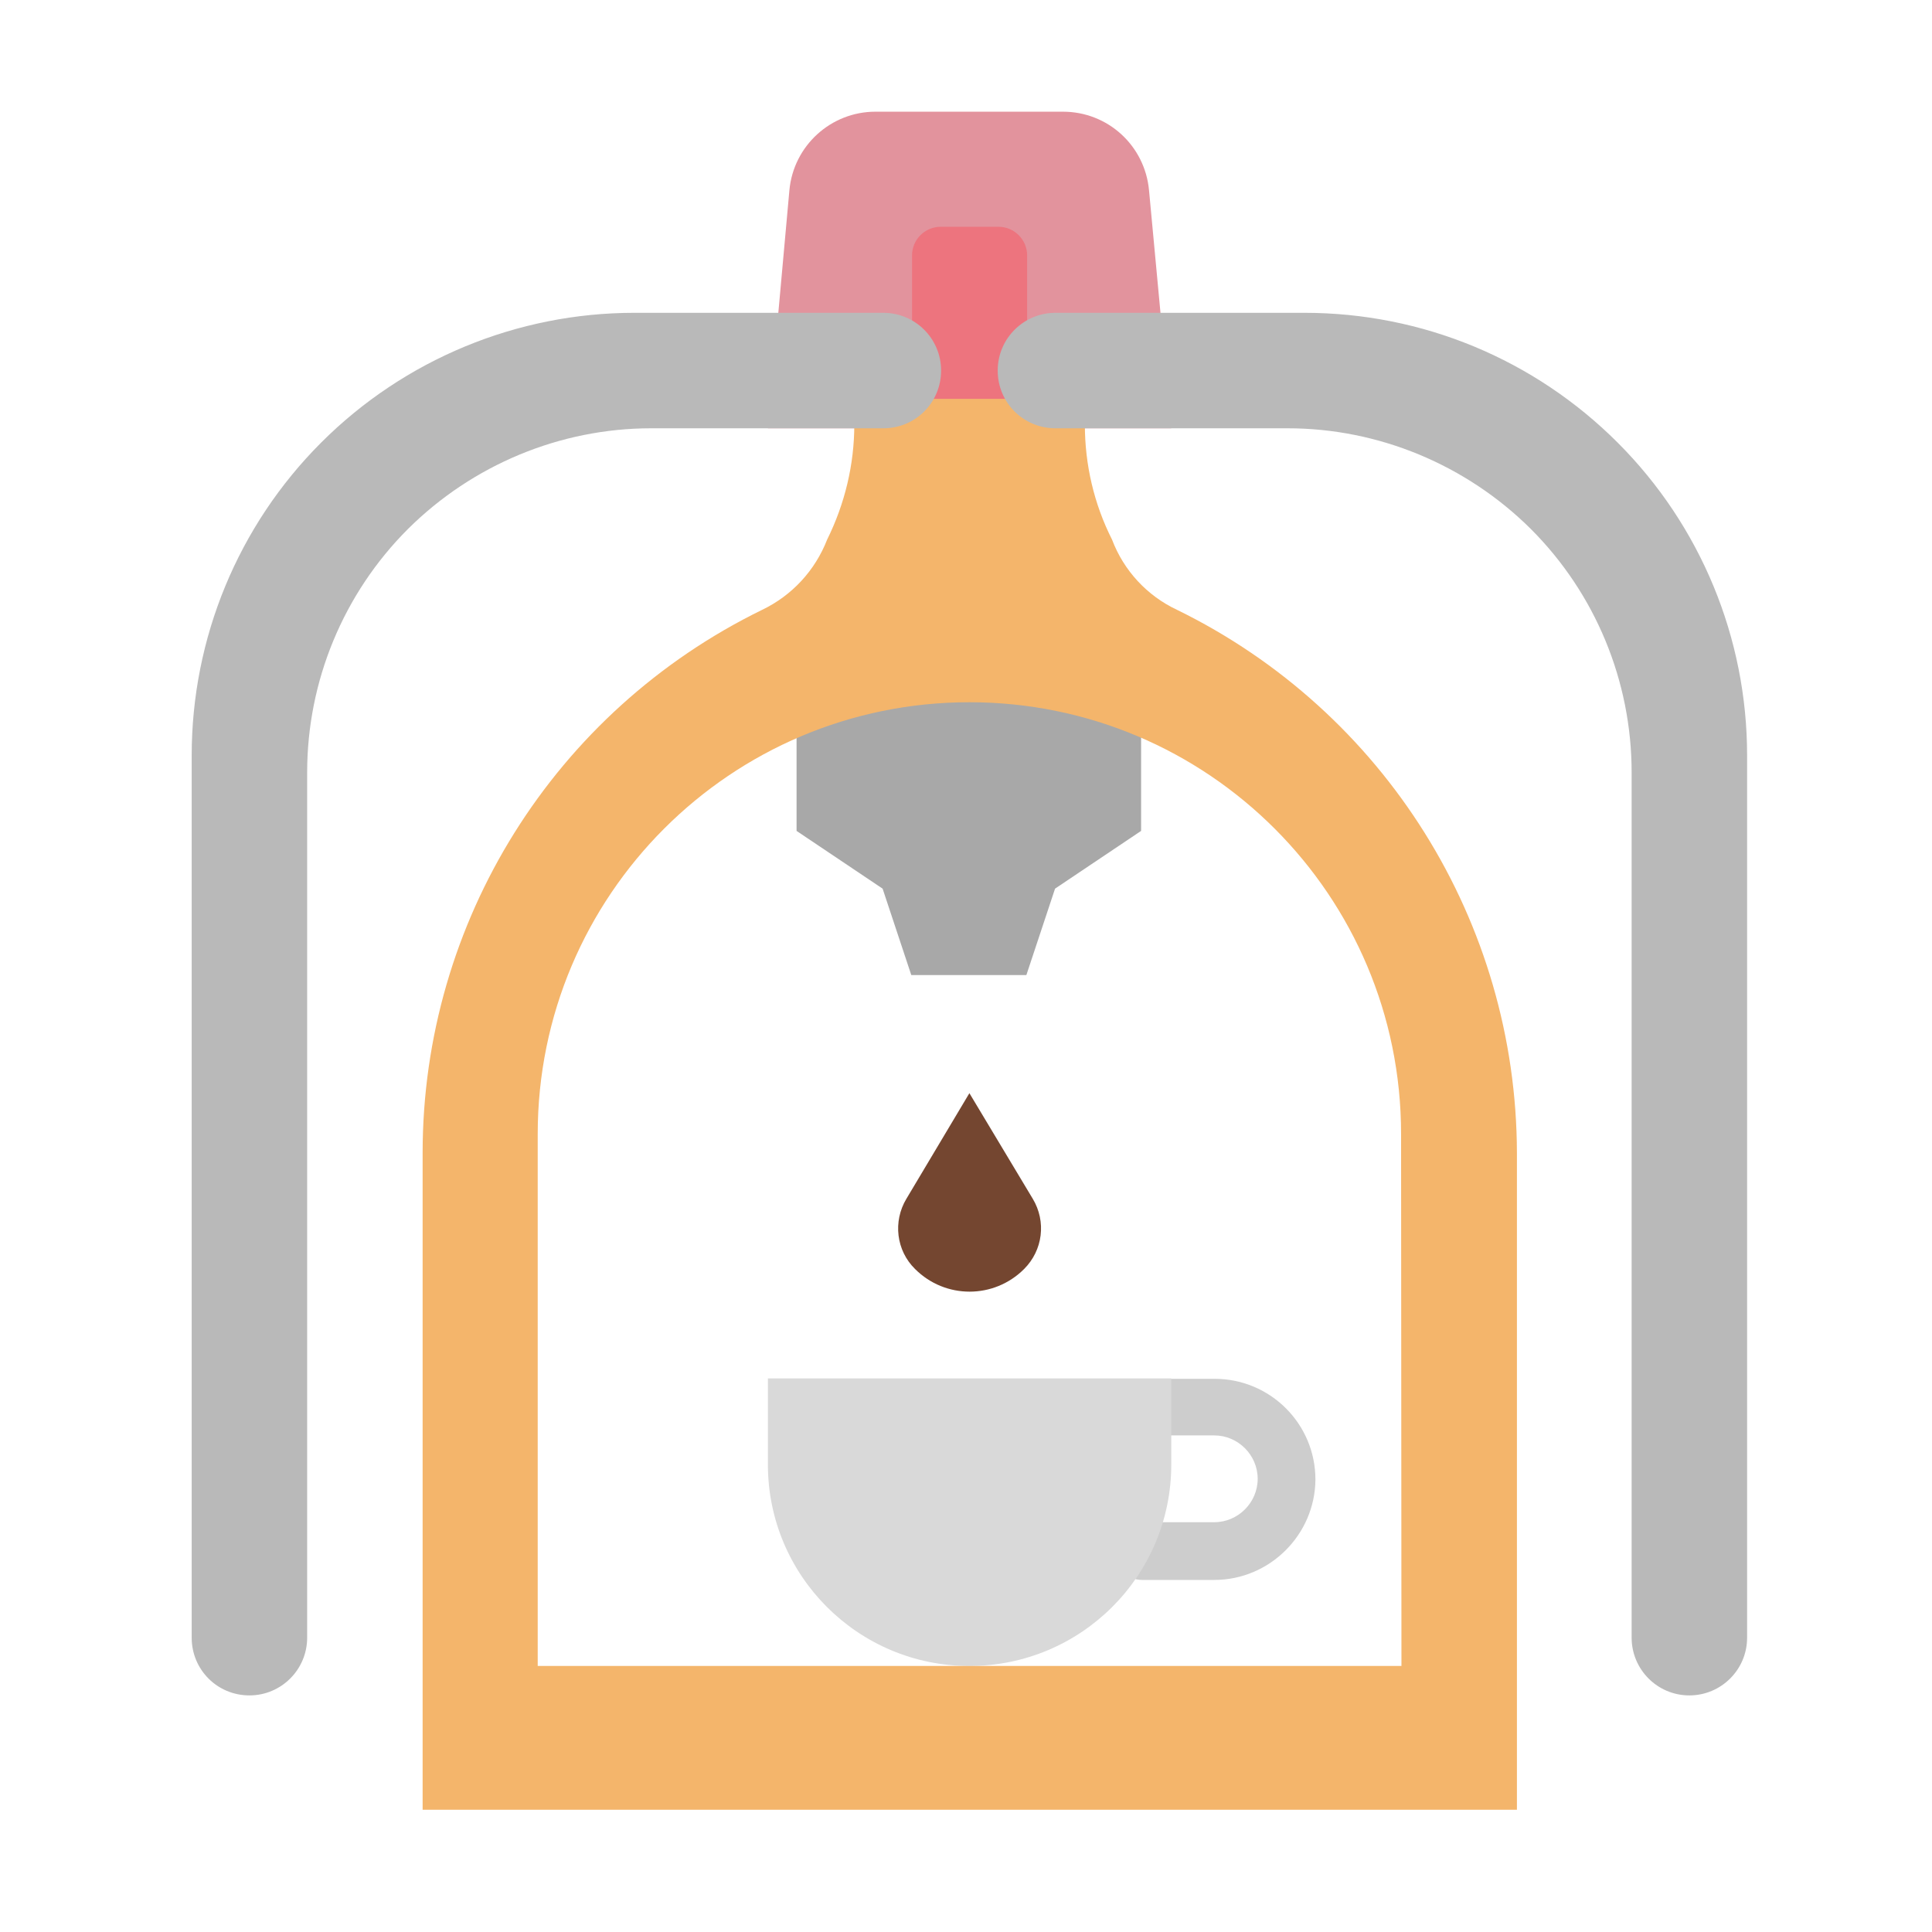 <?xml version="1.0" encoding="utf-8"?>
<!-- Generator: Adobe Illustrator 22.1.0, SVG Export Plug-In . SVG Version: 6.00 Build 0)  -->
<svg version="1.1" id="Layer_1" xmlns="http://www.w3.org/2000/svg" xmlns:xlink="http://www.w3.org/1999/xlink" x="0px" y="0px"
	 viewBox="0 0 512 512" style="enable-background:new 0 0 512 512;" xml:space="preserve">
<style type="text/css">
	.st0{fill:#CDCDCD;}
	.st1{fill:#D9D9D9;}
	.st2{fill:#A8A8A8;}
	.st3{fill:#744630;}
	.st4{fill:#E2939D;}
	.st5{fill:#ED747E;}
	.st6{fill:#F4B56B;}
	.st7{fill:#B9B9B9;}
</style>
<g>
	<path class="st0" d="M321.8,418.7h-19.1c-4.2,0-7.6-3.4-7.6-7.6c0-0.5,0.1-1.1,0.2-1.5l7.6-38.1c0.8-3.5,3.8-6.1,7.5-6.1h11.5
		c14.7,0,26.7,11.9,26.7,26.7C348.5,406.7,336.5,418.7,321.8,418.7z M302.7,403.4h19.1c6.3,0,11.5-5.2,11.5-11.5
		s-5.2-11.5-11.5-11.5h-19.1V403.4z"/>
	<path class="st1" d="M256.9,441.5c-29.5,0-53.4-23.9-53.4-53.4v-22.8h106.9v22.8C310.4,417.6,286.5,441.5,256.9,441.5z"/>
	<path class="st2" d="M211.1,174.4v45.8l22.8,15.3l7.6,22.9H272l7.6-22.9l22.8-15.3v-45.8H211.1L211.1,174.4z"/>
	<path class="st3" d="M256.9,289.7l-16.7,28c-3.6,6-2.7,13.7,2.3,18.6c8,8,20.9,8,28.9,0l0,0c5-5,5.9-12.6,2.3-18.6L256.9,289.7z"/>
	<path class="st4" d="M310.4,113.5H203.5l5.7-63.1c1.1-11.8,11-20.8,22.8-20.8h49.7c11.9,0,21.7,9,22.8,20.8L310.4,113.5z"/>
	<path class="st5" d="M272.2,105.8h-30.5V67.7c0-4.2,3.4-7.6,7.6-7.6h15.3c4.2,0,7.6,3.4,7.6,7.6V105.8L272.2,105.8z"/>
	<path class="st6" d="M311.9,161.6c-7.9-3.7-14.1-10.4-17.2-18.6c-4.8-9.5-7.2-19.9-7.2-30.5c0-3.7-3.1-6.8-6.9-6.8h-47.3
		c-3.7,0-6.9,3-6.9,6.8c0,10.6-2.5,21-7.2,30.5c-3.2,8.2-9.3,14.8-17.2,18.6c-55.1,26.9-90,82.7-90,143.9v174.1h290v-174
		C401.9,244.3,366.9,188.5,311.9,161.6z M371.4,441.5H142.5v-141c0-63.2,51.2-114.4,114.4-114.4s114.4,51.2,114.4,114.4L371.4,441.5
		L371.4,441.5z"/>
	<g>
		<path class="st7" d="M345.7,82.9h-66c-8.4,0-15.3,6.8-15.3,15.3s6.8,15.3,15.3,15.3h61.5c24.2,0,47.4,9.7,64.5,26.7
			c17.1,17.1,26.7,40.3,26.7,64.5V434c0,8.4,6.8,15.3,15.3,15.3c8.4,0,15.3-6.8,15.3-15.3V200.2c0-31.1-12.3-60.9-34.3-82.9
			C406.6,95.2,376.9,82.9,345.7,82.9z"/>
		<path class="st7" d="M168.1,82.9h66c8.4,0,15.3,6.8,15.3,15.3s-6.8,15.3-15.3,15.3h-61.5c-24.2,0-47.4,9.7-64.5,26.7
			c-17.1,17.1-26.7,40.3-26.7,64.5V434c0,8.4-6.8,15.3-15.3,15.3s-15.3-6.8-15.3-15.3V200.2c0-31.1,12.3-60.9,34.3-82.9
			C107.2,95.2,137.1,82.9,168.1,82.9z"/>
	</g>
</g>
</svg>
